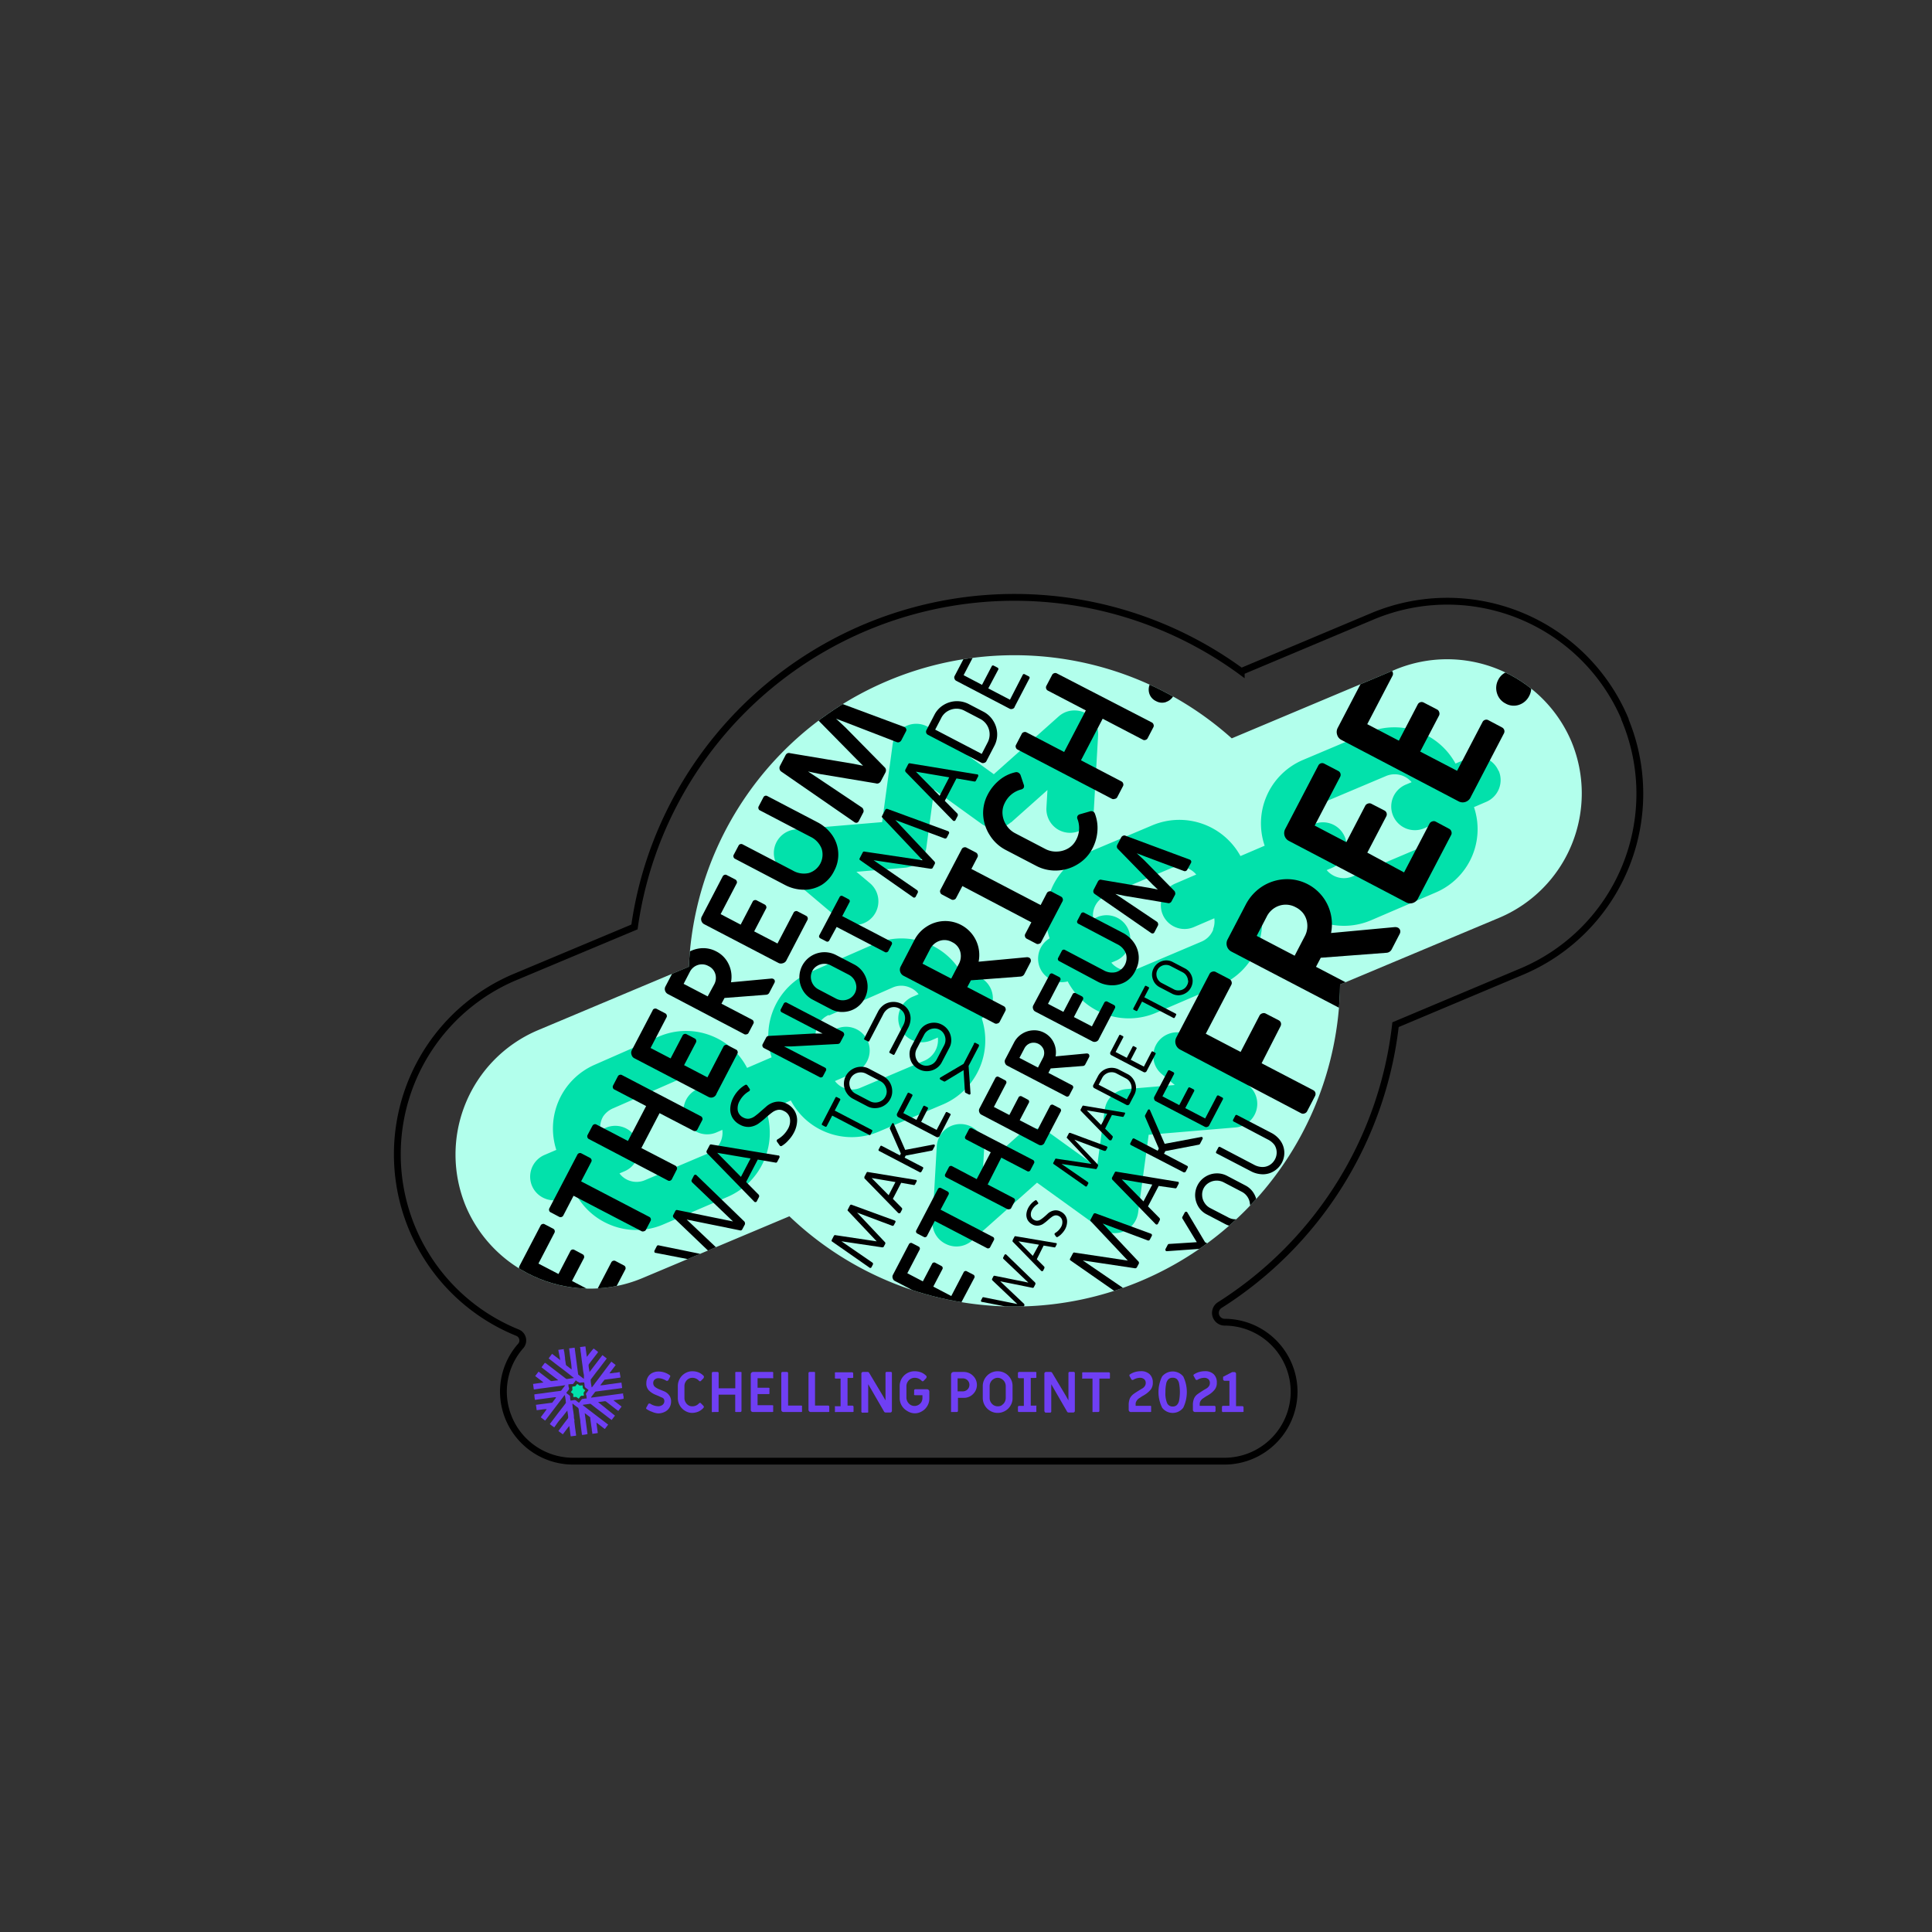 <svg xmlns="http://www.w3.org/2000/svg" xmlns:xlink="http://www.w3.org/1999/xlink" viewBox="0 0 283.46 283.46"><rect x="0" y="0" width="283.46" height="283.46" fill="#333333" stroke="none"/><defs><style>.cls-1,.cls-4{fill:none;}.cls-2{fill:#6f3ff4;}.cls-3{fill:#02e1ab;}.cls-4{stroke:#000;stroke-miterlimit:10;}.cls-5{fill:#b2ffec;}.cls-6{clip-path:url(#clip-path);}</style><clipPath id="clip-path"><path class="cls-1" d="M204.72,98.24l-24,10.09a47.8,47.8,0,0,0-79.65,33.51l-22.19,9.33A19.81,19.81,0,0,0,68.35,177h0a19.81,19.81,0,0,0,25.86,10.54l21.61-9.09a47.78,47.78,0,0,0,80.79-34L220,134.64a19.81,19.81,0,0,0,10.55-25.86h0A19.81,19.81,0,0,0,204.72,98.24Z"/></clipPath></defs><g id="profile"><path class="cls-2" d="M95.67,207.14a3.15,3.15,0,0,1-.8-.4.1.1,0,0,1-.06-.08.14.14,0,0,1,0-.11l.29-.52a.15.15,0,0,1,.16-.1.27.27,0,0,1,.12,0,2.19,2.19,0,0,0,1.15.39,1.05,1.05,0,0,0,.69-.21.68.68,0,0,0,.25-.55.57.57,0,0,0-.12-.37A.87.87,0,0,0,97,205a6.47,6.47,0,0,0-.6-.27l-.24-.1a3,3,0,0,1-.94-.61,1.44,1.44,0,0,1-.39-1.09,1.76,1.76,0,0,1,.23-.89,1.52,1.52,0,0,1,.63-.6,2,2,0,0,1,.93-.21,2.64,2.64,0,0,1,.87.14,2.87,2.87,0,0,1,.78.4.15.15,0,0,1,.06.09.14.14,0,0,1,0,.11l-.27.52a.19.19,0,0,1-.16.1.19.19,0,0,1-.12,0,2.85,2.85,0,0,0-.62-.29,1.78,1.78,0,0,0-.52-.09.81.81,0,0,0-.59.2.68.68,0,0,0-.21.51.73.73,0,0,0,.23.54,2.7,2.7,0,0,0,.76.42l.56.23a1.73,1.73,0,0,1,.78.59,1.44,1.44,0,0,1,.29.91,1.72,1.72,0,0,1-.24.91,1.57,1.57,0,0,1-.68.62,2.18,2.18,0,0,1-1,.23A2.71,2.71,0,0,1,95.67,207.14Z"/><path class="cls-2" d="M100.52,207a2.11,2.11,0,0,1-.78-.79,2.14,2.14,0,0,1-.29-1.09v-1.76a2.18,2.18,0,0,1,1.07-1.88,2,2,0,0,1,1.07-.29,2.46,2.46,0,0,1,.94.18,2.12,2.12,0,0,1,.74.54.24.24,0,0,1,0,.14.29.29,0,0,1-.06.17l-.37.38a.19.19,0,0,1-.13.06.21.21,0,0,1-.15-.07,1.3,1.3,0,0,0-1-.44,1.06,1.06,0,0,0-.57.17,1.16,1.16,0,0,0-.41.44,1.17,1.17,0,0,0-.16.6v1.76a1.15,1.15,0,0,0,.16.6,1.19,1.19,0,0,0,.41.45,1,1,0,0,0,.57.16,1.27,1.27,0,0,0,1-.44.23.23,0,0,1,.14-.07.17.17,0,0,1,.14.07l.37.38a.21.21,0,0,1,0,.29,2.15,2.15,0,0,1-.75.55,2.47,2.47,0,0,1-.94.19A2,2,0,0,1,100.52,207Z"/><path class="cls-2" d="M104.44,207.14a.15.15,0,0,1,0-.12v-5.55a.17.17,0,0,1,.17-.18h.66a.17.17,0,0,1,.17.18v2.22h2.44v-2.22a.21.21,0,0,1,0-.13.19.19,0,0,1,.13-.05h.66a.18.18,0,0,1,.12.05.21.21,0,0,1,0,.13V207a.17.17,0,0,1-.17.17H108a.19.19,0,0,1-.13-.05.18.18,0,0,1,0-.12v-2.38h-2.44V207a.15.15,0,0,1,0,.12.17.17,0,0,1-.12.05h-.66A.17.17,0,0,1,104.44,207.14Z"/><path class="cls-2" d="M110.25,207.09a.35.35,0,0,1-.1-.26v-5.18a.33.33,0,0,1,.1-.25.34.34,0,0,1,.25-.11h2.81a.19.19,0,0,1,.13.05.21.21,0,0,1,0,.13v.61a.17.17,0,0,1,0,.13.19.19,0,0,1-.13,0h-2.16v1.4h1.61a.21.21,0,0,1,.13.05.17.17,0,0,1,0,.12v.59a.17.17,0,0,1,0,.12.21.21,0,0,1-.13.05h-1.61v1.63h2.16a.19.19,0,0,1,.13.05.21.21,0,0,1,0,.13V207a.18.18,0,0,1,0,.12.19.19,0,0,1-.13.05H110.5A.37.37,0,0,1,110.25,207.09Z"/><path class="cls-2" d="M114.73,207.09a.35.35,0,0,1-.1-.26v-5.36a.17.17,0,0,1,.17-.18h.66a.17.17,0,0,1,.17.18v4.75h1.91a.19.19,0,0,1,.13.05.21.21,0,0,1,0,.13V207a.18.18,0,0,1,0,.12.19.19,0,0,1-.13.05H115A.37.37,0,0,1,114.73,207.09Z"/><path class="cls-2" d="M118.73,207.09a.36.36,0,0,1-.11-.26v-5.36a.17.17,0,0,1,.18-.18h.66a.17.17,0,0,1,.12.05.21.21,0,0,1,0,.13v4.75h1.91a.17.17,0,0,1,.18.18V207a.18.18,0,0,1,0,.12.21.21,0,0,1-.13.05H119A.37.37,0,0,1,118.73,207.09Z"/><path class="cls-2" d="M122.5,207.14a.18.18,0,0,1,0-.12v-.57a.21.21,0,0,1,0-.13.17.17,0,0,1,.12,0h.71v-4.06h-.71a.17.17,0,0,1-.12-.05.18.18,0,0,1,0-.12v-.57a.21.21,0,0,1,0-.13.17.17,0,0,1,.12-.05H125a.17.17,0,0,1,.18.18V202a.18.18,0,0,1,0,.12.21.21,0,0,1-.13.05h-.7v4.06h.7a.17.17,0,0,1,.18.18V207a.18.18,0,0,1,0,.12.21.21,0,0,1-.13.05h-2.41A.17.17,0,0,1,122.5,207.14Z"/><path class="cls-2" d="M126.38,207.14a.18.18,0,0,1,0-.12v-5.49a.24.24,0,0,1,.24-.24h.68a.24.24,0,0,1,.22.13l2,3.35.4.69v-4a.17.17,0,0,1,.17-.18h.59a.17.17,0,0,1,.18.18V207a.26.26,0,0,1-.07.17.23.23,0,0,1-.17.07h-.69a.25.25,0,0,1-.22-.13l-2-3.46-.33-.56v4a.16.16,0,0,1,0,.12.21.21,0,0,1-.13.05h-.59A.21.21,0,0,1,126.38,207.14Z"/><path class="cls-2" d="M133.08,207a2.16,2.16,0,0,1-1.08-1.88v-1.76a2.17,2.17,0,0,1,.29-1.09,2.22,2.22,0,0,1,.79-.79,2.11,2.11,0,0,1,1.1-.29,2.56,2.56,0,0,1,1,.18,2.19,2.19,0,0,1,.76.54.24.24,0,0,1,0,.14.25.25,0,0,1-.07.17l-.36.38a.19.19,0,0,1-.13.06.18.18,0,0,1-.15-.07,1.41,1.41,0,0,0-1.06-.44,1.12,1.12,0,0,0-.58.17,1.14,1.14,0,0,0-.43.44,1.19,1.19,0,0,0-.17.6v1.76a1.29,1.29,0,0,0,.6,1,1.15,1.15,0,0,0,1.17,0,1.15,1.15,0,0,0,.43-.42,1.24,1.24,0,0,0,.15-.6v-.4h-1.1a.17.17,0,0,1-.12-.05.14.14,0,0,1,0-.13V204a.17.17,0,0,1,.17-.17H136a.34.34,0,0,1,.35.35v1a2,2,0,0,1-.29,1.09,2.07,2.07,0,0,1-.79.79,2,2,0,0,1-1.08.3A2.12,2.12,0,0,1,133.08,207Z"/><path class="cls-2" d="M139.54,207.14a.18.18,0,0,1,0-.12v-5.37a.38.38,0,0,1,.36-.36h1.47a1.92,1.92,0,0,1,1,.26,2,2,0,0,1,.7.69,1.88,1.88,0,0,1,0,1.91,2,2,0,0,1-.7.69,1.91,1.91,0,0,1-1,.25h-.82V207a.18.18,0,0,1-.05.12.17.17,0,0,1-.12.05h-.66A.21.21,0,0,1,139.54,207.14Zm1.74-3a1,1,0,0,0,.67-.28.93.93,0,0,0,.28-.68.91.91,0,0,0-.28-.67,1,1,0,0,0-.67-.28h-.78v1.91Z"/><path class="cls-2" d="M145.28,207a2.2,2.2,0,0,1-1.09-1.88v-1.76a2.08,2.08,0,0,1,.3-1.09,2.14,2.14,0,0,1,.79-.79,2.11,2.11,0,0,1,1.1-.29,2.16,2.16,0,0,1,1.89,1.08,2.07,2.07,0,0,1,.29,1.09v1.76a2,2,0,0,1-.29,1.09,2.07,2.07,0,0,1-.79.79,2.14,2.14,0,0,1-1.1.3A2.12,2.12,0,0,1,145.28,207Zm1.68-.83a1.19,1.19,0,0,0,.44-.45,1.25,1.25,0,0,0,.16-.6v-1.76a1.28,1.28,0,0,0-.16-.6,1.16,1.16,0,0,0-.44-.44,1.09,1.09,0,0,0-.58-.17,1.15,1.15,0,0,0-.59.17,1.21,1.21,0,0,0-.43.44,1.17,1.17,0,0,0-.16.6v1.76a1.15,1.15,0,0,0,.16.6,1.24,1.24,0,0,0,.43.45,1.14,1.14,0,0,0,.59.16A1.08,1.08,0,0,0,147,206.17Z"/><path class="cls-2" d="M149.4,207.14a.15.15,0,0,1-.05-.12v-.57a.17.17,0,0,1,.17-.18h.7v-4.06h-.7a.17.17,0,0,1-.12-.05.15.15,0,0,1-.05-.12v-.57a.17.17,0,0,1,.17-.18h2.41a.17.17,0,0,1,.12.05.21.21,0,0,1,0,.13V202a.18.18,0,0,1,0,.12.17.17,0,0,1-.12.05h-.7v4.06h.7a.17.17,0,0,1,.12,0,.21.21,0,0,1,0,.13V207a.18.18,0,0,1,0,.12.17.17,0,0,1-.12.05h-2.41A.17.17,0,0,1,149.4,207.14Z"/><path class="cls-2" d="M153.28,207.14a.18.18,0,0,1-.05-.12v-5.49a.23.23,0,0,1,.07-.17.26.26,0,0,1,.17-.07h.68a.25.25,0,0,1,.22.13l2,3.35.39.69v-4a.17.17,0,0,1,.18-.18h.59a.17.17,0,0,1,.17.18V207a.22.22,0,0,1-.07.17.21.21,0,0,1-.17.07h-.68a.24.24,0,0,1-.22-.13l-2-3.46-.32-.56v4a.17.17,0,0,1-.17.17h-.6A.17.17,0,0,1,153.28,207.14Z"/><path class="cls-2" d="M160.29,207.14a.18.18,0,0,1,0-.12v-4.76h-1.39a.18.18,0,0,1-.12,0,.17.17,0,0,1,0-.13v-.61a.21.21,0,0,1,0-.13.18.18,0,0,1,.12-.05h3.78a.17.17,0,0,1,.17.18v.61a.14.14,0,0,1-.05.13.17.17,0,0,1-.12,0h-1.38V207a.18.18,0,0,1-.05.12.21.21,0,0,1-.13.05h-.66A.17.17,0,0,1,160.29,207.14Z"/><path class="cls-2" d="M165.7,207.09a.33.33,0,0,1-.1-.25v-.66a2.57,2.57,0,0,1,.17-1,1.76,1.76,0,0,1,.54-.65c.24-.18.65-.44,1.22-.78a1.16,1.16,0,0,0,.43-.38.83.83,0,0,0,.14-.46.72.72,0,0,0-.23-.56.93.93,0,0,0-.63-.2,2,2,0,0,0-1,.31.2.2,0,0,1-.11,0,.19.19,0,0,1-.15-.1l-.27-.49a.31.31,0,0,1,0-.08.15.15,0,0,1,.07-.14,2.59,2.59,0,0,1,.75-.35,3,3,0,0,1,.85-.12,1.77,1.77,0,0,1,1.29.44,1.63,1.63,0,0,1,.47,1.22,1.65,1.65,0,0,1-.28,1,3.53,3.53,0,0,1-.93.81,3.25,3.25,0,0,1-.33.19l-.54.36a1.28,1.28,0,0,0-.31.35.81.81,0,0,0-.13.47v.24h2.15a.17.17,0,0,1,.12.05.19.19,0,0,1,0,.13V207a.18.18,0,0,1,0,.12.17.17,0,0,1-.12.05H166A.37.37,0,0,1,165.7,207.09Z"/><path class="cls-2" d="M170.5,206.52a5.17,5.17,0,0,1,0-4.56,2,2,0,0,1,3.11,0,5.28,5.28,0,0,1,0,4.57,1.95,1.95,0,0,1-3.11,0Zm2.17-.38a1.32,1.32,0,0,0,.33-.67,6.93,6.93,0,0,0,0-2.46,1.32,1.32,0,0,0-.33-.67.94.94,0,0,0-.62-.2.85.85,0,0,0-.61.21,1.25,1.25,0,0,0-.34.68,5.78,5.78,0,0,0-.11,1.24,3.68,3.68,0,0,0,.25,1.6.86.86,0,0,0,.82.49A.85.85,0,0,0,172.67,206.14Z"/><path class="cls-2" d="M175.12,207.09a.33.33,0,0,1-.1-.25v-.66a2.41,2.41,0,0,1,.17-1,1.59,1.59,0,0,1,.54-.65,13.93,13.93,0,0,1,1.22-.78,1.25,1.25,0,0,0,.43-.38.82.82,0,0,0,.13-.46.72.72,0,0,0-.22-.56.93.93,0,0,0-.63-.2,2,2,0,0,0-1,.31.23.23,0,0,1-.11,0,.16.16,0,0,1-.15-.1l-.27-.49a.15.15,0,0,1,.05-.22,2.65,2.65,0,0,1,.74-.35,3.13,3.13,0,0,1,.86-.12,1.77,1.77,0,0,1,1.29.44,1.62,1.62,0,0,1,.46,1.22,1.58,1.58,0,0,1-.28,1,3.31,3.31,0,0,1-.92.81,3.25,3.25,0,0,1-.33.19l-.54.36a1.32,1.32,0,0,0-.32.35.89.89,0,0,0-.12.47v.24h2.14a.21.21,0,0,1,.13.05.19.19,0,0,1,.05.13V207a.18.18,0,0,1-.05.12.21.21,0,0,1-.13.05h-2.76A.37.37,0,0,1,175.12,207.09Z"/><path class="cls-2" d="M179.33,207.14a.18.18,0,0,1-.05-.12v-.59a.17.17,0,0,1,.05-.12.13.13,0,0,1,.12-.05h.93v-3.67h-.69a.26.26,0,0,1-.17-.07.28.28,0,0,1-.07-.17V202l1.34-.69h.32a.24.24,0,0,1,.24.24v4.76h.93a.17.17,0,0,1,.17.17V207a.15.15,0,0,1,0,.12.17.17,0,0,1-.12.05h-2.83A.17.17,0,0,1,179.33,207.14Z"/><path class="cls-2" d="M81.91,198.05l.81-.11c0,.13,0,.24.06.35l.12.92c0,.3.08.61.11.91a.37.37,0,0,0,.17.28c.2.13.37.29.56.43l.13.09a11,11,0,0,0-.17-1.54c-.08-.51-.13-1-.2-1.55l.81-.1.52,3.94.84.64,0,0,0-.27a1.69,1.69,0,0,0,0-.23s0-.06,0-.08a8.22,8.22,0,0,1-.17-1.09l-.15-1.1-.09-.72c0-.2-.06-.39-.08-.58s0-.34-.07-.51a.34.34,0,0,1,0-.09l.78-.1.21,1.54c.33-.41.62-.82,1-1.23l.62.47s0,.07,0,.11l-1.07,1.39-.23.31a.29.29,0,0,0-.06.22c0,.27.08.55.12.83a.58.58,0,0,0,0,.14l1.91-2.5.63.49-.16.23c-.25.33-.51.66-.76,1s-.49.62-.73.94l-.7.93a.22.22,0,0,0,0,.13c0,.33.09.65.13,1,.13-.05.17-.16.24-.24s.23-.31.34-.46l.46-.6.75-1,.75-1c.11-.13.21-.27.31-.4s0,0,.06-.05l.62.48c-.29.41-.61.79-.91,1.22a4.42,4.42,0,0,0,.75-.08c.25,0,.5-.07.76-.1,0,.26.09.52.11.8l-.4.06-.9.12-.92.12a.19.19,0,0,0-.17.08c-.19.25-.39.5-.58.76,0,0,0,0,0,0,.53,0,1-.13,1.56-.19l1.55-.21.1.8-.61.09-.71.09-.75.1-.85.11-.9.12a.25.25,0,0,0-.18.1l-.54.71,0,.09,4.68-.62c0,.16,0,.3.07.44l0,.35c-.5.1-1,.13-1.49.22v0l1.2.92-.48.64-.22-.15-.75-.58-.77-.6a.37.37,0,0,0-.31-.09c-.28.05-.57.08-.86.11l-.07,0c.41.35.83.65,1.24,1l1.25,1-.49.64-.38-.28-.84-.65-1.13-.86-.73-.57a.31.31,0,0,0-.19,0l-.52.07-.43.06,0,.07,1.11.85.9.69,1,.76.7.54-.49.64c-.42-.3-.8-.63-1.24-.94l.21,1.53c-.27.06-.53.08-.81.12,0-.15,0-.28-.06-.41,0-.3-.07-.61-.11-.91s-.09-.64-.13-1c0,0,0-.08,0-.1-.26-.21-.54-.42-.81-.62h0l.41,3.07a3.7,3.7,0,0,1-.81.13l-.06-.42-.09-.7-.09-.74c0-.35-.1-.71-.14-1.06s-.08-.52-.1-.79a.43.43,0,0,0-.2-.35c-.21-.14-.41-.31-.61-.46l-.09-.1a.88.88,0,0,0,0,.4c0,.25.06.5.1.74l.09.68c0,.18,0,.36.06.53s0,.16,0,.24l.12,1c.05.34.09.68.14,1,0,0,0,.08,0,.14l-.78.1c-.1-.49-.12-1-.22-1.52-.18.21-.33.41-.48.61l-.46.61-.65-.48.15-.21.74-1,.47-.61a.3.3,0,0,0,.07-.24c0-.27-.07-.54-.11-.82l0-.13c-.35.41-.64.83-1,1.23s-.62.82-.93,1.24a6.42,6.42,0,0,1-.65-.48c.06-.08.1-.15.16-.22l1.08-1.43.93-1.2c.06-.08.11-.16.17-.23a.21.21,0,0,0,0-.18c0-.32-.09-.64-.13-1a.83.83,0,0,0-.25.28c-.26.33-.5.66-.76,1l-.93,1.22-.71.93c-.07.11-.16.2-.25.32l-.64-.49c.29-.41.6-.78.88-1.2-.5,0-1,.12-1.48.16l-.11-.8.09,0,.84-.11.77-.1.61-.08a.13.13,0,0,0,.07,0l.55-.72,0-.09h-.2l-1.18.16-1.06.14-.57.08s0,0-.06,0a4.17,4.17,0,0,1-.09-.8l.34-.05.87-.11.71-.1,1.34-.18.49-.06a.31.31,0,0,0,.24-.12c.17-.24.36-.47.54-.71v0a.21.21,0,0,0-.11,0l-.71.1-1,.13-1.08.15-.72.09-.89.13h-.1l-.11-.8,1.52-.21a6,6,0,0,0-.6-.48l-.61-.47.5-.65.53.41,1.18.9a.1.1,0,0,1,0,0,.3.3,0,0,0,.27.08c.28-.05.56-.08.84-.11l.06,0a.27.27,0,0,0-.07-.08l-.82-.63-.69-.53-.69-.53-.18-.15.47-.63.11,0,1.2.92.87.67.9.69a.27.27,0,0,0,.21.07l1-.14-.32-.26-1-.78-1.32-1-1-.78c-.07-.06-.08-.08,0-.16l.43-.57,1.2.92,0,0Zm1.49,5.06c0,.19,0,.36.08.53a.38.38,0,0,1-.08.31,1.58,1.58,0,0,0-.12.15c-.06.1-.17.16-.18.29l.46.35a.2.2,0,0,1,.09.16l0,.27.06.32a3.46,3.46,0,0,0,.48-.07.41.41,0,0,1,.38.11c.12.1.24.18.38.28l.37-.47a.21.21,0,0,1,.15-.09l.42-.06a.65.65,0,0,0,.18,0c0-.19,0-.37-.08-.55a.23.23,0,0,1,0-.2c.11-.13.2-.27.3-.4l.06-.1c-.13-.1-.24-.2-.36-.28a.41.41,0,0,1-.22-.36s0-.07,0-.1l-.06-.37-.35,0c-.33.06-.33.06-.55-.1l-.06,0-.3-.23,0,.07c-.1.13-.19.26-.29.38a.25.25,0,0,1-.2.13l-.18,0Z"/><path class="cls-3" d="M84.9,205.21a1.25,1.25,0,0,1-.22-.16.36.36,0,0,0-.34-.08l-.23,0c0-.05,0-.1,0-.14a1.49,1.49,0,0,1,0-.21c0-.07,0-.11-.1-.16a2.39,2.39,0,0,1-.26-.21l.22-.29a.23.23,0,0,0,0-.18,2.88,2.88,0,0,1,0-.33l.45-.07.26-.34a1.13,1.13,0,0,1,.21.15.34.34,0,0,0,.35.08l.25,0c0,.07,0,.12,0,.17a.47.47,0,0,0,.25.44.58.58,0,0,1,.13.11l-.15.21a.31.31,0,0,0-.07.35,1.52,1.52,0,0,1,0,.23,1.18,1.18,0,0,1-.25,0,.34.34,0,0,0-.28.14A1.8,1.8,0,0,1,84.9,205.21Z"/><path class="cls-4" d="M238.42,105.49a28.32,28.32,0,0,0-37-15.09l-19.31,8.12a56.33,56.33,0,0,0-83.2,19.37A55.67,55.67,0,0,0,93.09,136L75.6,143.33a28.23,28.23,0,0,0,.29,52.18h0a1.23,1.23,0,0,1,.48,2,10.12,10.12,0,0,0-2.51,6.67h0a10.23,10.23,0,0,0,10.2,10.2h95.61a10.23,10.23,0,0,0,10.2-10.2h0a10.23,10.23,0,0,0-10.2-10.19h0a1.36,1.36,0,0,1-.71-2.51,56.22,56.22,0,0,0,25.79-41.14l18.56-7.81a28.31,28.31,0,0,0,15.09-37Z"/></g><g id="background"><path class="cls-5" d="M204.72,98.24l-24,10.09a47.8,47.8,0,0,0-79.65,33.51l-22.19,9.33A19.81,19.81,0,0,0,68.35,177h0a19.81,19.81,0,0,0,25.86,10.54l21.61-9.09a47.78,47.78,0,0,0,80.79-34L220,134.64a19.81,19.81,0,0,0,10.55-25.86h0A19.81,19.81,0,0,0,204.72,98.24Z"/><path class="cls-3" d="M78.06,174a3.45,3.45,0,0,0,1.9,1.85,3.5,3.5,0,0,0,2.66,0l1.8-.78a10.08,10.08,0,0,0,5.18,4.66h0a10,10,0,0,0,7.76-.1l9.44-4.05A10.23,10.23,0,0,0,112.43,163l3.6-1.54a10,10,0,0,0,5.17,4.65h0A10.09,10.09,0,0,0,129,166l9.44-4a10.22,10.22,0,0,0,5.6-12.58,3.46,3.46,0,0,0-2.76-6.27A10,10,0,0,0,136,138.4h0a10.12,10.12,0,0,0-7.81.14l-9.4,4.12a10.22,10.22,0,0,0-5.58,12.47l-3.6,1.55a10,10,0,0,0-5.2-4.7h0a10.08,10.08,0,0,0-7.81.13l-9.4,4.13a10.21,10.21,0,0,0-5.58,12.47l-1.75.75h0A3.47,3.47,0,0,0,78.06,174Zm43.55-25,9.4-4.13h0a3.13,3.13,0,0,1,2.44,0,3,3,0,0,1,1.32,1l-.72.31a3.48,3.48,0,1,0,2.74,6.39l.81-.35h0a3.29,3.29,0,0,1-1.94,3.39l-9.44,4a3.15,3.15,0,0,1-2.43,0,3.05,3.05,0,0,1-1.29-1l3-1.3a3.47,3.47,0,0,0-2.75-6.38l-3.08,1.33a3.29,3.29,0,0,1,.42-2,3.25,3.25,0,0,1,1.51-1.35ZM90,162.59l9.4-4.12h0a3.13,3.13,0,0,1,2.44-.05,3.17,3.17,0,0,1,1.32,1l-.73.32a3.48,3.48,0,0,0-1.87,4.58,3.47,3.47,0,0,0,4.62,1.8l.8-.35h0a3.24,3.24,0,0,1-1.93,3.39l-9.44,4a3.15,3.15,0,0,1-2.43,0,3.07,3.07,0,0,1-1.29-1l.75-.32a3.47,3.47,0,0,0-2.74-6.38l-.83.35a3.26,3.26,0,0,1,.42-2A3.32,3.32,0,0,1,90,162.59Z"/><path class="cls-3" d="M219.86,113.1a3.46,3.46,0,0,0-4.56-1.82l-1.75.75h0a10.23,10.23,0,0,0-12.89-4.54l-9.47,4a10.11,10.11,0,0,0-5.64,12.59L182,125.6a10.23,10.23,0,0,0-12.89-4.53l-9.47,4h0A10.11,10.11,0,0,0,154,137.67a3.47,3.47,0,0,0-1.68,2.7,3.4,3.4,0,0,0,1.23,2.93,3.45,3.45,0,0,0,3.1.69,10.14,10.14,0,0,0,13,4.59l9.43-4.05h0A10.1,10.1,0,0,0,184.64,132l3.59-1.55h0a10.13,10.13,0,0,0,13,4.54l9.43-4.05a10.1,10.1,0,0,0,5.6-12.52l1.81-.78a3.47,3.47,0,0,0,1.82-4.55ZM178,136.4a3.16,3.16,0,0,1-1.71,1.75l-9.43,4a3.21,3.21,0,0,1-2.05.17,3.28,3.28,0,0,1-1.76-1.08l.82-.35a3.48,3.48,0,0,0-2.74-6.39l-.73.32h0a3.13,3.13,0,0,1,1.88-3.41l9.47-4h0a3.25,3.25,0,0,1,3.76.9l-3.09,1.33h0a3.47,3.47,0,1,0,2.74,6.38l3-1.29h0a3.12,3.12,0,0,1-.18,1.6Zm31.6-13.57a3.16,3.16,0,0,1-1.71,1.75l-9.43,4a3.29,3.29,0,0,1-3.81-.92l.82-.35a3.47,3.47,0,1,0-2.74-6.38l-.73.31h0a3.06,3.06,0,0,1,.35-2,3.16,3.16,0,0,1,1.53-1.38l9.47-4h0a3.25,3.25,0,0,1,3.76.9l-.83.35h0a3.48,3.48,0,0,0,.05,6.46,3.53,3.53,0,0,0,2.69-.07l.76-.33h0a3.16,3.16,0,0,1-.18,1.61Z"/><path class="cls-3" d="M148.34,120.67l5.34-4.76-.15,2.6h0a3.51,3.51,0,0,0,1.56,3.11,3.48,3.48,0,0,0,3.47.2,3.51,3.51,0,0,0,1.92-2.91l.63-11a3.45,3.45,0,0,0-3.27-3.67,3.45,3.45,0,0,0-2.51.87l-9.52,8.48-9.36-6.75h0a3.49,3.49,0,0,0-5.48,2.35l-1.55,11.43-12.7,1.07a3.48,3.48,0,0,0-3.17,3.76,3.52,3.52,0,0,0,1.22,2.36l8.39,7.09a3.48,3.48,0,0,0,3.42.61,3.45,3.45,0,0,0,2.24-2.65,3.48,3.48,0,0,0-1.17-3.27l-2-1.68,7.12-.6h0a3.47,3.47,0,0,0,3.15-3l1.14-8.45,6.93,5a3.46,3.46,0,0,0,2.2.65,3.54,3.54,0,0,0,2.14-.87Z"/><path class="cls-3" d="M149.58,166.44l-5.34,4.76.15-2.6h0a3.48,3.48,0,1,0-6.95-.4l-.63,11a3.46,3.46,0,0,0,2,3.33l.22.1a3.49,3.49,0,0,0,1.89.2,3.43,3.43,0,0,0,1.71-.83l9.52-8.48,9.36,6.75h0a3.47,3.47,0,0,0,5.47-2.35l1.55-11.43,12.71-1.07a3.48,3.48,0,0,0,2-6.12l-8.4-7.09a3.43,3.43,0,0,0-3.36-.53,3.46,3.46,0,0,0-1.12,5.83l2,1.68-7.12.6h0a3.49,3.49,0,0,0-3.15,3l-1.14,8.45-6.93-5a3.47,3.47,0,0,0-4.33.22Z"/></g><g id="words"><g class="cls-6"><path d="M88.11,192.56a.8.8,0,0,1-.64-.06L76.6,186.83a.81.81,0,0,1-.42-.49.84.84,0,0,1,.06-.64l3.08-5.9a.37.37,0,0,1,.24-.2.34.34,0,0,1,.31,0l1.3.68a.38.38,0,0,1,.2.23.45.45,0,0,1,0,.32L79,185.39l2.94,1.53,1.75-3.37a.41.41,0,0,1,.56-.18l1.22.65a.39.39,0,0,1,.21.23.45.45,0,0,1,0,.32l-1.76,3.37,3.42,1.78,2.36-4.53a.42.42,0,0,1,.24-.2.45.45,0,0,1,.32,0l1.29.68a.39.39,0,0,1,.21.24.43.43,0,0,1,0,.31l-3.08,5.89A.81.81,0,0,1,88.11,192.56Z"/><path d="M94.47,180.65a.45.45,0,0,1-.32,0l-10-5.21-1.51,2.91a.42.42,0,0,1-.24.2.4.4,0,0,1-.32,0l-1.29-.68a.36.36,0,0,1-.21-.24.43.43,0,0,1,0-.31l4.13-7.91a.41.41,0,0,1,.24-.21.42.42,0,0,1,.31,0l1.3.68a.42.42,0,0,1,.21.24.38.38,0,0,1,0,.31l-1.51,2.9,10,5.21a.39.39,0,0,1,.21.24.42.42,0,0,1,0,.31l-.72,1.38A.44.44,0,0,1,94.47,180.65Z"/><path d="M98.34,173.22a.38.38,0,0,1-.31,0L86.4,167.12a.41.41,0,0,1-.21-.24.45.45,0,0,1,0-.32l.73-1.38a.43.43,0,0,1,.23-.21.4.4,0,0,1,.32,0l4.66,2.43,2.67-5.12-4.66-2.43a.36.36,0,0,1-.21-.24.42.42,0,0,1,0-.31l.72-1.38a.41.41,0,0,1,.24-.21.45.45,0,0,1,.32,0l11.63,6.07a.37.37,0,0,1,.2.24.34.34,0,0,1,0,.31l-.72,1.39a.37.37,0,0,1-.24.2.42.42,0,0,1-.31,0l-5-2.6-2.67,5.12,5,2.59a.42.42,0,0,1,.2.24.36.36,0,0,1,0,.32L98.58,173A.42.42,0,0,1,98.34,173.22Z"/><path d="M104.59,161a.8.8,0,0,1-.64-.06l-10.87-5.67a.77.77,0,0,1-.41-.49.84.84,0,0,1,0-.64l3.08-5.89A.36.36,0,0,1,96,148a.42.42,0,0,1,.31,0l1.3.68a.37.37,0,0,1,.2.24.38.38,0,0,1,0,.31l-2.36,4.53,2.94,1.53,1.76-3.37a.38.38,0,0,1,.23-.2.4.4,0,0,1,.32,0l1.22.64a.36.36,0,0,1,.21.24.42.42,0,0,1,0,.31l-1.76,3.37,3.42,1.79,2.36-4.53a.44.44,0,0,1,.24-.21.4.4,0,0,1,.32,0l1.29.67a.36.36,0,0,1,.21.24.42.42,0,0,1,0,.31l-3.08,5.9A.83.83,0,0,1,104.59,161Z"/><path d="M109.54,151.75a.42.42,0,0,1-.31,0L98,145.85a.84.84,0,0,1-.42-.49.79.79,0,0,1,.06-.64l1.69-3.24a4.28,4.28,0,0,1,1.51-1.67,4.36,4.36,0,0,1,2.09-.69,4.07,4.07,0,0,1,2.16.47,4,4,0,0,1,1.83,1.9,4.24,4.24,0,0,1,.33,2.63l5.94-.55a.5.5,0,0,1,.28.06.37.37,0,0,1,.2.24.45.45,0,0,1-.05.34l-.74,1.42a.55.55,0,0,1-.47.32l-6.11.47-.45.84,4.5,2.35a.37.37,0,0,1,.2.24.34.34,0,0,1,0,.31l-.72,1.38A.36.36,0,0,1,109.54,151.75Zm-4.77-7.29a2,2,0,0,0,.18-1.56,1.87,1.87,0,0,0-1-1.16,1.93,1.93,0,0,0-1.55-.16,2,2,0,0,0-1.18,1l-.92,1.77,3.53,1.84Z"/><path d="M114.83,141.33a.8.8,0,0,1-.64-.06l-10.87-5.67a.83.83,0,0,1-.41-.49.79.79,0,0,1,.06-.64l3.07-5.9a.42.42,0,0,1,.24-.2.34.34,0,0,1,.31,0l1.3.67a.42.42,0,0,1,.2.24.36.36,0,0,1,0,.32l-2.36,4.52,2.94,1.54,1.76-3.37a.36.36,0,0,1,.24-.21.42.42,0,0,1,.31,0l1.23.64a.42.42,0,0,1,.2.24.36.36,0,0,1,0,.32l-1.76,3.37,3.42,1.78,2.37-4.53a.37.37,0,0,1,.24-.2.38.38,0,0,1,.31,0l1.3.68a.37.37,0,0,1,.2.24.43.43,0,0,1,0,.31l-3.07,5.89A.83.83,0,0,1,114.83,141.33Z"/><path d="M120.59,129.81a5,5,0,0,1-2.61.73,6,6,0,0,1-2.83-.71L107.84,126a.39.39,0,0,1-.21-.24.42.42,0,0,1,0-.31l.73-1.38a.39.39,0,0,1,.23-.21.45.45,0,0,1,.32,0l7.4,3.86a3.22,3.22,0,0,0,2.36.37,2.83,2.83,0,0,0,1.87-3.6,3.25,3.25,0,0,0-1.65-1.73l-7.39-3.86a.36.36,0,0,1-.21-.24.42.42,0,0,1,0-.31l.72-1.38a.41.41,0,0,1,.56-.18l7.31,3.82a6,6,0,0,1,2.21,1.91,5,5,0,0,1,.31,5.23A5,5,0,0,1,120.59,129.81Z"/><path d="M128.88,114.93a.56.56,0,0,1-.38,0l-8.17-1.36-1.78-.38,1.51,1,6.39,4.28a.56.56,0,0,1,.22.33.5.5,0,0,1,0,.38l-.67,1.29a.44.44,0,0,1-.28.24.46.46,0,0,1-.35-.08l-10.72-7.41a.62.62,0,0,1-.27-.38.68.68,0,0,1,.06-.48l.82-1.57a.61.61,0,0,1,.29-.28.59.59,0,0,1,.39,0l9.32,1.56,1.37.28-1-1L119,104.61a.57.57,0,0,1-.18-.34.69.69,0,0,1,.08-.39l.74-1.43a.64.64,0,0,1,.36-.33.59.59,0,0,1,.47,0l12.21,4.54a.46.46,0,0,1,.26.25.39.39,0,0,1,0,.36l-.7,1.35a.61.61,0,0,1-.29.26.5.5,0,0,1-.38,0l-7.32-2.83-1.58-.6,1.39,1.3,5.74,5.83a.57.57,0,0,1,.18.34.69.69,0,0,1-.06.4l-.69,1.31A.71.71,0,0,1,128.88,114.93Z"/><path d="M106,185.68a.27.27,0,0,1-.23,0l-9.57-1.86-.07,0a.19.19,0,0,1-.11-.14.23.23,0,0,1,0-.18l.34-.66a.25.25,0,0,1,.13-.12.27.27,0,0,1,.17,0l8.17,1.67-6-5.74a.22.22,0,0,1-.08-.15.23.23,0,0,1,0-.18l.34-.66a.3.3,0,0,1,.13-.12.32.32,0,0,1,.17,0l8.16,1.67-6-5.74a.48.48,0,0,1-.08-.16.25.25,0,0,1,0-.17l.34-.66a.23.23,0,0,1,.17-.12.21.21,0,0,1,.21.06l7,6.78a.3.3,0,0,1,.1.21.37.37,0,0,1,0,.23l-.37.7a.37.37,0,0,1-.16.17.31.31,0,0,1-.23,0l-7.78-1.58,5.76,5.45a.31.31,0,0,1,.11.21.51.51,0,0,1,0,.22l-.37.71A.38.38,0,0,1,106,185.68Z"/><path d="M110.85,176.37a.21.21,0,0,1-.2-.08l-6.91-7.09a.26.26,0,0,1-.07-.16.25.25,0,0,1,0-.17l.44-.83a.25.25,0,0,1,.11-.12.27.27,0,0,1,.17,0l9.78,1.61a.16.16,0,0,1,.09,0,.15.15,0,0,1,.1.12.19.19,0,0,1,0,.18l-.32.62a.28.28,0,0,1-.12.12.25.25,0,0,1-.17,0l-2.57-.44-1.71,3.29,1.83,1.85a.18.18,0,0,1,.07.15.27.27,0,0,1,0,.18l-.32.62A.21.21,0,0,1,110.85,176.37Zm-.73-6.4-4.89-.83,3.48,3.53Z"/><path d="M115.66,167.32a4,4,0,0,1-1,.83.19.19,0,0,1-.13,0,.19.19,0,0,1-.12-.07l-.42-.59a.22.22,0,0,1,0-.23.15.15,0,0,1,.08-.09,4,4,0,0,0,1.54-1.55,2.29,2.29,0,0,0,.28-1.54A1.5,1.5,0,0,0,115,163a1.32,1.32,0,0,0-.87-.16,2,2,0,0,0-.76.32c-.24.17-.54.41-.91.73a12.08,12.08,0,0,1-1.23,1,2.88,2.88,0,0,1-1.19.44,2.47,2.47,0,0,1-1.46-.31,2.7,2.7,0,0,1-1.14-1.07,2.57,2.57,0,0,1-.29-1.42,3.85,3.85,0,0,1,.44-1.5,4.8,4.8,0,0,1,.79-1.1,4.14,4.14,0,0,1,1-.77.15.15,0,0,1,.13,0,.18.18,0,0,1,.13.09l.37.54a.22.22,0,0,1,0,.17.18.18,0,0,1-.1.14,3.59,3.59,0,0,0-1.39,1.43,2.13,2.13,0,0,0-.27,1.43,1.45,1.45,0,0,0,.8,1,1.39,1.39,0,0,0,.87.17,2,2,0,0,0,.77-.32,10.33,10.33,0,0,0,.91-.74l.78-.68a2.89,2.89,0,0,1,1.46-.73,2.51,2.51,0,0,1,1.59.27,2.88,2.88,0,0,1,1.17,1.09,2.72,2.72,0,0,1,.35,1.49,4,4,0,0,1-.47,1.67A5,5,0,0,1,115.66,167.32Z"/><path d="M120.53,158.06a.25.25,0,0,1-.22,0l-8.23-4.29a.4.4,0,0,1-.2-.24.39.39,0,0,1,0-.3l.53-1a.43.43,0,0,1,.36-.24l6.57-.35,1.35,0-6-3.12a.35.35,0,0,1-.15-.17.31.31,0,0,1,0-.23l.46-.89a.29.29,0,0,1,.17-.14.27.27,0,0,1,.23,0l8.22,4.29a.37.37,0,0,1,.2.24.34.34,0,0,1,0,.31l-.53,1a.43.43,0,0,1-.36.24l-6.8.36-1.09,0,6,3.11a.26.26,0,0,1,.16.18.29.29,0,0,1,0,.22l-.47.89A.26.26,0,0,1,120.53,158.06Z"/><path d="M125.58,147.9a3.68,3.68,0,0,1-1.82.57,3.48,3.48,0,0,1-1.86-.41l-2.64-1.38a3.58,3.58,0,0,1-1.41-1.29,3.73,3.73,0,0,1-.56-1.81,3.68,3.68,0,0,1,5.39-3.45l2.64,1.37a3.6,3.6,0,0,1,1.41,1.3,3.7,3.7,0,0,1,.56,1.81,3.75,3.75,0,0,1-1.71,3.29Zm.06-3.18a2.24,2.24,0,0,0-.33-1,2.13,2.13,0,0,0-.78-.71l-2.64-1.37a1.93,1.93,0,0,0-1-.23,2,2,0,0,0-1,.3,1.83,1.83,0,0,0-.71.75,1.94,1.94,0,0,0-.21,1,2.08,2.08,0,0,0,1.11,1.7l2.63,1.38a2.1,2.1,0,0,0,2-.07,2,2,0,0,0,.71-.75A1.94,1.94,0,0,0,125.64,144.72Z"/><path d="M130.11,139.71a.31.31,0,0,1-.23,0L122.75,136,121.66,138a.26.26,0,0,1-.17.14.25.25,0,0,1-.22,0l-.93-.48a.31.31,0,0,1-.15-.17.31.31,0,0,1,0-.23l3-5.66a.28.28,0,0,1,.17-.15.31.31,0,0,1,.23,0l.92.49a.25.25,0,0,1,.15.17.28.28,0,0,1,0,.22l-1.09,2.08,7.14,3.72a.27.27,0,0,1,.15.18.34.34,0,0,1,0,.22l-.52,1A.35.35,0,0,1,130.11,139.71Z"/><path d="M136.63,127.45a.25.25,0,0,1-.17,0l-8.29-1.24,6.38,4.39a.25.25,0,0,1,.11.16.24.24,0,0,1,0,.2l-.31.6a.23.23,0,0,1-.15.12.22.22,0,0,1-.18,0l-7.84-5.49a.15.15,0,0,1-.07-.11.11.11,0,0,1,0-.11l.46-.89a.37.37,0,0,1,.12-.13.21.21,0,0,1,.17,0l8.51,1.27-5.95-6.3a.16.16,0,0,1,0-.21l.46-.88a.32.32,0,0,1,.14-.14.34.34,0,0,1,.2,0l8.91,3.27h0a.28.28,0,0,1,.11.13.23.23,0,0,1,0,.18l-.31.6a.29.29,0,0,1-.15.14.23.23,0,0,1-.2,0l-7.22-2.7,5.73,6.08a.23.23,0,0,1,.08.16.29.29,0,0,1,0,.16l-.33.63A.22.22,0,0,1,136.63,127.45Z"/><path d="M140,120.45a.21.21,0,0,1-.2-.08l-6.91-7.09a.26.26,0,0,1-.07-.16.25.25,0,0,1,0-.17l.43-.83a.34.34,0,0,1,.12-.12.27.27,0,0,1,.17,0l9.78,1.61a.16.16,0,0,1,.09,0,.15.15,0,0,1,.1.12.19.19,0,0,1,0,.18l-.32.62a.23.23,0,0,1-.12.12.25.25,0,0,1-.17,0l-2.57-.44-1.71,3.29,1.83,1.85a.18.18,0,0,1,.07.15.34.34,0,0,1,0,.18l-.32.62A.21.21,0,0,1,140,120.45Zm-.73-6.4-4.89-.83,3.48,3.54Z"/><path d="M144.41,111.92a.49.49,0,0,1-.39,0l-7.87-4.11a.5.5,0,0,1-.22-.69l1.17-2.25a3.59,3.59,0,0,1,1.31-1.42,3.76,3.76,0,0,1,3.75-.14l2.11,1.1a3.67,3.67,0,0,1,1.44,1.32,3.74,3.74,0,0,1,.59,1.83,3.59,3.59,0,0,1-.42,1.89l-1.17,2.25A.47.47,0,0,1,144.41,111.92Zm.5-3a2.55,2.55,0,0,0-1.09-3.44l-2.3-1.2a2.51,2.51,0,0,0-1.3-.3,2.64,2.64,0,0,0-1.25.4,2.41,2.41,0,0,0-.89,1l-.87,1.67,6.83,3.56Z"/><path d="M148.56,104a.53.53,0,0,1-.39,0l-7.87-4.11a.49.49,0,0,1-.25-.3.44.44,0,0,1,0-.39L142.25,95a.23.23,0,0,1,.12-.1.16.16,0,0,1,.15,0l.62.32a.18.18,0,0,1,.1.11.22.22,0,0,1,0,.16l-1.86,3.57,2.7,1.42,1.43-2.74a.14.14,0,0,1,.11-.09.16.16,0,0,1,.15,0l.6.31a.23.23,0,0,1,.1.12.16.16,0,0,1,0,.15L145,101l3.18,1.66L150.06,99a.19.19,0,0,1,.27-.08l.62.32a.23.23,0,0,1,.1.12.2.2,0,0,1,0,.15l-2.17,4.16A.44.44,0,0,1,148.56,104Z"/><path d="M127.66,166.52a.11.11,0,0,1-.11,0l-5.45-2.84-.81,1.56a.13.13,0,0,1-.09.07.14.14,0,0,1-.11,0l-.44-.23a.18.18,0,0,1-.07-.08.14.14,0,0,1,0-.11l2-3.86a.1.1,0,0,1,.08-.07.14.14,0,0,1,.11,0l.44.23a.11.11,0,0,1,.07.08.14.14,0,0,1,0,.11l-.81,1.56,5.44,2.84a.13.13,0,0,1,.07.09.14.14,0,0,1,0,.11l-.26.48A.13.13,0,0,1,127.66,166.52Z"/><path d="M129.73,162.2a2.5,2.5,0,0,1-1.22.38,2.32,2.32,0,0,1-1.26-.27l-2.1-1.1a2.39,2.39,0,0,1-.94-.87,2.42,2.42,0,0,1-.39-1.23A2.47,2.47,0,0,1,125,156.9a2.5,2.5,0,0,1,1.22-.38,2.32,2.32,0,0,1,1.26.27l2.1,1.1a2.48,2.48,0,0,1,1.32,2.1,2.33,2.33,0,0,1-.28,1.26A2.41,2.41,0,0,1,129.73,162.2Zm.36-2.16a1.79,1.79,0,0,0-.28-.83,1.63,1.63,0,0,0-.64-.58l-2.1-1.1a1.66,1.66,0,0,0-.85-.19,1.71,1.71,0,0,0-.83.25,1.5,1.5,0,0,0-.59.63,1.52,1.52,0,0,0-.18.84,1.68,1.68,0,0,0,.28.83,1.63,1.63,0,0,0,.64.58l2.1,1.1a1.66,1.66,0,0,0,.85.19,1.75,1.75,0,0,0,.83-.25,1.5,1.5,0,0,0,.59-.63A1.52,1.52,0,0,0,130.09,160Z"/><path d="M129.49,183a.17.17,0,0,1-.12,0l-5.92-.88,4.55,3.13a.2.2,0,0,1,.08.12.24.24,0,0,1,0,.14l-.22.42a.16.16,0,0,1-.11.09.15.15,0,0,1-.13,0l-5.6-3.91a.35.35,0,0,1,0-.08.11.11,0,0,1,0-.08l.33-.64.09-.09a.17.17,0,0,1,.12,0l6.07.91-4.25-4.5a.12.12,0,0,1,0-.15l.32-.62a.21.21,0,0,1,.11-.1.17.17,0,0,1,.14,0l6.36,2.33h0a.16.16,0,0,1,.07.09.15.15,0,0,1,0,.13l-.23.43a.24.24,0,0,1-.1.1.19.19,0,0,1-.15,0l-5.15-1.93,4.09,4.34a.16.16,0,0,1,.05.11.22.22,0,0,1,0,.12l-.24.45A.18.18,0,0,1,129.49,183Z"/><path d="M131.91,178a.16.16,0,0,1-.15-.06l-4.93-5.06a.17.17,0,0,1,0-.12.17.17,0,0,1,0-.12l.31-.59a.2.2,0,0,1,.09-.09.17.17,0,0,1,.12,0l7,1.15.07,0a.13.13,0,0,1,.07.09.15.15,0,0,1,0,.13l-.23.44-.09.09a.16.16,0,0,1-.12,0l-1.83-.32-1.22,2.35,1.3,1.32a.2.2,0,0,1,.06.11.28.28,0,0,1,0,.13l-.23.44A.18.18,0,0,1,131.91,178Zm-.53-4.57-3.49-.59,2.49,2.52Z"/><path d="M135.07,172a.12.12,0,0,1-.1,0l-6-3.14a.18.18,0,0,1-.07-.08.14.14,0,0,1,0-.11l.26-.49a.11.11,0,0,1,.08-.07.14.14,0,0,1,.11,0l2.68,1.4.14-.26-1.59-3.61a.23.23,0,0,1,0-.2l.3-.57a.15.15,0,0,1,.08-.08.13.13,0,0,1,.1,0,.1.1,0,0,1,.07.08l1.68,3.84,4.15-.79a.16.16,0,0,1,.19.1.17.17,0,0,1,0,.12l-.3.57a.24.24,0,0,1-.16.11l-3.81.73-.16.3,2.66,1.38a.13.13,0,0,1,.07.09.22.22,0,0,1,0,.11l-.25.47S135.11,172,135.07,172Z"/><path d="M137.69,166.83a.39.39,0,0,1-.28,0l-5.62-2.93a.36.36,0,0,1-.18-.22.39.39,0,0,1,0-.28l1.55-3a.18.18,0,0,1,.08-.07.14.14,0,0,1,.11,0l.45.23a.16.16,0,0,1,.07.09.14.14,0,0,1,0,.11l-1.34,2.55,1.93,1,1-2a.13.13,0,0,1,.08-.07.14.14,0,0,1,.11,0l.43.22a.14.14,0,0,1,.07.08.14.14,0,0,1,0,.11l-1,1.95,2.27,1.18,1.34-2.55a.11.11,0,0,1,.08-.07.14.14,0,0,1,.11,0l.44.23a.13.13,0,0,1,.07.08.14.14,0,0,1,0,.11l-1.55,3A.34.34,0,0,1,137.69,166.83Z"/><path d="M143.62,153.39a.14.14,0,0,1,0,.11l-1.51,2.89.28,4s0,.08,0,.1a.15.15,0,0,1-.1.09.14.14,0,0,1-.14,0l-.49-.25a.2.2,0,0,1-.09-.15l-.2-3.17-2.71,1.65a.19.19,0,0,1-.18,0l-.49-.26a.15.15,0,0,1-.09-.1.12.12,0,0,1,0-.13s0,0,.07-.08l3.4-2,1.52-2.92A.13.13,0,0,1,143,153a.14.14,0,0,1,.11,0l.49.26A.1.1,0,0,1,143.62,153.39Z"/><path d="M139.18,151.25a2.57,2.57,0,0,1,.38,1.23,2.27,2.27,0,0,1-.27,1.25l-1.1,2.1a2.35,2.35,0,0,1-.87.95,2.51,2.51,0,0,1-1.23.38,2.42,2.42,0,0,1-1.26-.28,2.48,2.48,0,0,1-1-.87,2.57,2.57,0,0,1-.38-1.23,2.36,2.36,0,0,1,.27-1.25l1.1-2.1a2.42,2.42,0,0,1,.87-1,2.54,2.54,0,0,1,1.23-.38,2.42,2.42,0,0,1,1.26.28A2.56,2.56,0,0,1,139.18,151.25ZM137,150.9a1.7,1.7,0,0,0-.82.27,1.65,1.65,0,0,0-.59.64l-1.1,2.1a1.68,1.68,0,0,0-.19.85,1.79,1.79,0,0,0,.25.84,1.56,1.56,0,0,0,.63.59,1.61,1.61,0,0,0,.84.17,1.77,1.77,0,0,0,.83-.27,1.7,1.7,0,0,0,.58-.64l1.1-2.1a1.73,1.73,0,0,0-.06-1.69,1.56,1.56,0,0,0-.63-.59A1.52,1.52,0,0,0,137,150.9Z"/><path d="M133.24,148.15a2.49,2.49,0,0,1,.36,1.26,3,3,0,0,1-.36,1.4l-2,3.88a.18.18,0,0,1-.08.07.14.14,0,0,1-.11,0l-.49-.26a.11.11,0,0,1-.07-.08.14.14,0,0,1,0-.11l2.05-3.92a2.21,2.21,0,0,0,.25-1,1.61,1.61,0,0,0-.23-.85,1.73,1.73,0,0,0-.66-.59,1.58,1.58,0,0,0-1.67.1,2,2,0,0,0-.64.76l-2.05,3.92a.13.13,0,0,1-.08.07.14.14,0,0,1-.11,0l-.49-.25a.13.13,0,0,1-.07-.09.12.12,0,0,1,0-.1l2-3.88a2.88,2.88,0,0,1,.94-1.09A2.5,2.5,0,0,1,131,147a2.53,2.53,0,0,1,1.28.29A2.5,2.5,0,0,1,133.24,148.15Z"/><path d="M146.35,150.16a.47.47,0,0,1-.38,0l-13.41-7a1,1,0,0,1-.42-1.34l2-3.86a5.09,5.09,0,0,1,1.8-2,5,5,0,0,1,2.5-.82,5,5,0,0,1,4.75,2.82,5,5,0,0,1,.39,3.14l7.08-.66a.74.74,0,0,1,.34.07.42.42,0,0,1,.23.29.54.54,0,0,1-.05.41l-.88,1.69a.67.67,0,0,1-.57.38l-7.28.55-.53,1,5.36,2.8a.47.47,0,0,1,.24.28.47.47,0,0,1,0,.38l-.86,1.65A.47.47,0,0,1,146.35,150.16Zm-5.69-8.69a2.46,2.46,0,0,0,.22-1.86,2.2,2.2,0,0,0-1.18-1.38,2.26,2.26,0,0,0-1.84-.19,2.41,2.41,0,0,0-1.41,1.24l-1.1,2.11,4.21,2.19Z"/><path d="M152.44,138.47a.44.44,0,0,1-.37,0l-1.42-.74a.48.48,0,0,1-.25-.29.48.48,0,0,1,0-.37l.92-1.75L141.2,130l-.92,1.75a.47.47,0,0,1-.28.24.5.5,0,0,1-.38,0l-1.42-.75a.45.45,0,0,1-.24-.28.48.48,0,0,1,0-.37l3.14-6a.48.48,0,0,1,.29-.25.48.48,0,0,1,.37,0l1.42.74a.48.48,0,0,1,.25.29.44.44,0,0,1,0,.37l-.91,1.75,10.16,5.3.91-1.75a.47.47,0,0,1,.28-.24.5.5,0,0,1,.38,0l1.42.75a.44.44,0,0,1,.24.28.48.48,0,0,1,0,.37l-3.14,6A.43.43,0,0,1,152.44,138.47Z"/><path d="M158.1,126.81a6.12,6.12,0,0,1-3,.91,6,6,0,0,1-3.1-.7l-4.39-2.29a6,6,0,0,1-2.36-2.14,6.14,6.14,0,0,1-1-3,5.8,5.8,0,0,1,.66-3,6.76,6.76,0,0,1,1.69-2.11A5.57,5.57,0,0,1,149,113.3a.6.6,0,0,1,.41.06.74.74,0,0,1,.33.38l.47,1.4a.6.6,0,0,1,0,.42.61.61,0,0,1-.38.27,3.68,3.68,0,0,0-2.42,2,3,3,0,0,0-.32,1.63,3.44,3.44,0,0,0,.57,1.62,3.36,3.36,0,0,0,1.3,1.18l4.39,2.29a3.36,3.36,0,0,0,1.71.39,3.46,3.46,0,0,0,1.65-.46,3,3,0,0,0,1.15-1.2,3.68,3.68,0,0,0,.23-3.1.51.51,0,0,1,0-.45.54.54,0,0,1,.34-.26l1.43-.41a.62.62,0,0,1,.5,0,.55.55,0,0,1,.27.29,5.84,5.84,0,0,1,.38,2.59,6.47,6.47,0,0,1-.75,2.59A5.78,5.78,0,0,1,158.1,126.81Z"/><path d="M163.54,117.21a.47.47,0,0,1-.38,0l-13.86-7.23a.48.48,0,0,1-.25-.29.44.44,0,0,1,0-.37l.86-1.65a.44.44,0,0,1,.28-.24.5.5,0,0,1,.38,0l5.56,2.9,3.18-6.1-5.56-2.9a.49.49,0,0,1-.25-.28.51.51,0,0,1,0-.38l.86-1.64a.48.48,0,0,1,.29-.25.44.44,0,0,1,.37,0L169,106a.49.49,0,0,1,.24.29.48.48,0,0,1,0,.37l-.86,1.65a.46.46,0,0,1-.29.24.44.44,0,0,1-.37,0l-5.94-3.1-3.18,6.1,5.94,3.1a.47.47,0,0,1,.24.28.47.47,0,0,1,0,.38l-.86,1.65A.47.47,0,0,1,163.54,117.21Z"/><path d="M171.09,103a1.81,1.81,0,0,1-1.47-.13,1.85,1.85,0,0,1-1-1.13,1.94,1.94,0,0,1,.15-1.49,1.81,1.81,0,0,1,1.13-.93,1.93,1.93,0,0,1,2.41,1.26,1.92,1.92,0,0,1-1.26,2.42Z"/><path d="M140.18,192.32a.6.6,0,0,1-.49,0l-8.38-4.37a.59.59,0,0,1-.32-.37.62.62,0,0,1,0-.5l2.37-4.54a.33.33,0,0,1,.19-.16.29.29,0,0,1,.24,0l1,.52a.27.27,0,0,1,.15.18.29.29,0,0,1,0,.24l-1.82,3.49L135.4,188l1.36-2.59a.28.28,0,0,1,.18-.16.31.31,0,0,1,.25,0l.94.5a.31.31,0,0,1,.16.18.33.33,0,0,1,0,.24l-1.36,2.6,2.64,1.38,1.82-3.49a.28.28,0,0,1,.18-.16.29.29,0,0,1,.24,0l1,.52a.3.3,0,0,1,.16.19.29.29,0,0,1,0,.24L140.56,192A.63.63,0,0,1,140.18,192.32Z"/><path d="M145.08,183.14a.29.29,0,0,1-.24,0l-7.69-4L136,181.35a.27.27,0,0,1-.18.15.29.29,0,0,1-.24,0l-1-.52a.3.3,0,0,1-.16-.19.29.29,0,0,1,0-.24l3.19-6.1a.31.31,0,0,1,.18-.16.34.34,0,0,1,.24,0l1,.52a.31.31,0,0,1,.16.18.29.29,0,0,1,0,.24L138,177.48l7.68,4a.28.28,0,0,1,.16.19.29.29,0,0,1,0,.24l-.56,1.06A.28.28,0,0,1,145.08,183.14Z"/><path d="M148.07,177.41a.31.31,0,0,1-.25,0l-9-4.68a.31.31,0,0,1-.16-.18.33.33,0,0,1,0-.24l.56-1.07a.31.31,0,0,1,.19-.16.34.34,0,0,1,.24,0L143.3,173l2.06-3.94-3.6-1.88a.31.31,0,0,1-.16-.18.34.34,0,0,1,0-.24l.56-1.07a.31.31,0,0,1,.18-.16.34.34,0,0,1,.24,0l9,4.67a.31.31,0,0,1,.15.19.29.29,0,0,1,0,.24l-.56,1.07a.27.27,0,0,1-.18.15.29.29,0,0,1-.24,0l-3.84-2-2,3.94,3.83,2a.37.37,0,0,1,.16.19.33.33,0,0,1,0,.24l-.56,1.06A.28.28,0,0,1,148.07,177.41Z"/><path d="M152.88,168a.6.6,0,0,1-.49-.05L144,163.55a.61.61,0,0,1-.32-.38.65.65,0,0,1,0-.49l2.37-4.54a.37.37,0,0,1,.19-.16.29.29,0,0,1,.24,0l1,.52a.31.31,0,0,1,.16.18.34.34,0,0,1,0,.24l-1.82,3.49,2.27,1.18,1.35-2.59a.3.3,0,0,1,.19-.16.29.29,0,0,1,.24,0l.94.5a.28.28,0,0,1,.16.18.29.29,0,0,1,0,.24l-1.36,2.6,2.64,1.37,1.82-3.49a.26.26,0,0,1,.19-.15.29.29,0,0,1,.24,0l1,.52a.26.26,0,0,1,.15.19.29.29,0,0,1,0,.24l-2.37,4.54A.61.61,0,0,1,152.88,168Z"/><path d="M156.7,160.87a.31.31,0,0,1-.25,0l-8.67-4.52a.64.64,0,0,1-.32-.38.64.64,0,0,1,0-.49l1.3-2.49a3.23,3.23,0,0,1,1.16-1.29,3.28,3.28,0,0,1,1.62-.53,3.1,3.1,0,0,1,1.66.35,3.14,3.14,0,0,1,1.41,1.47,3.29,3.29,0,0,1,.26,2l4.57-.43a.54.54,0,0,1,.22.05.26.26,0,0,1,.15.19.39.39,0,0,1,0,.26l-.57,1.09a.41.41,0,0,1-.37.25l-4.71.36-.34.65,3.46,1.81a.28.28,0,0,1,.16.18.29.29,0,0,1,0,.24l-.56,1.07A.31.31,0,0,1,156.7,160.87ZM153,155.25a1.55,1.55,0,0,0,.14-1.2,1.58,1.58,0,0,0-1.95-1,1.54,1.54,0,0,0-.91.81l-.71,1.35,2.72,1.42Z"/><path d="M160.78,152.84a.67.67,0,0,1-.5-.05l-8.38-4.37a.64.64,0,0,1-.32-.38.64.64,0,0,1,0-.49L154,143a.28.28,0,0,1,.18-.16.29.29,0,0,1,.24,0l1,.52a.3.3,0,0,1,.16.19.29.29,0,0,1,0,.24l-1.82,3.49,2.26,1.18,1.36-2.6a.31.31,0,0,1,.18-.16.34.34,0,0,1,.24,0l.95.49a.33.33,0,0,1,.16.19.34.34,0,0,1,0,.24l-1.35,2.6,2.64,1.37,1.82-3.49a.31.31,0,0,1,.18-.16.34.34,0,0,1,.24,0l1,.52a.31.31,0,0,1,.16.18.34.34,0,0,1,0,.24l-2.37,4.55A.65.65,0,0,1,160.78,152.84Z"/><path d="M165.21,144a3.81,3.81,0,0,1-2,.56A4.47,4.47,0,0,1,161,144L155.38,141a.27.27,0,0,1-.15-.18.29.29,0,0,1,0-.24l.56-1.07a.31.31,0,0,1,.18-.16.34.34,0,0,1,.24,0l5.7,3a2.47,2.47,0,0,0,1.82.28,2.18,2.18,0,0,0,1.45-2.77,2.51,2.51,0,0,0-1.27-1.33l-5.7-3a.28.28,0,0,1-.16-.18.29.29,0,0,1,0-.24l.56-1.07a.27.27,0,0,1,.18-.15.29.29,0,0,1,.24,0l5.64,2.94a4.54,4.54,0,0,1,1.7,1.47,3.92,3.92,0,0,1,.7,2,3.87,3.87,0,0,1-.46,2.06A3.76,3.76,0,0,1,165.21,144Z"/><path d="M171.6,132.49a.42.42,0,0,1-.29,0l-6.3-1.05-1.37-.29,1.17.78,4.92,3.3a.39.39,0,0,1,.17.25.41.41,0,0,1,0,.29l-.52,1a.31.31,0,0,1-.21.18.36.36,0,0,1-.28-.06l-8.25-5.71a.49.49,0,0,1-.22-.29.54.54,0,0,1,.05-.37l.63-1.22a.58.58,0,0,1,.23-.21.44.44,0,0,1,.3,0l7.18,1.21,1.06.21-.77-.74L164,124.54a.43.43,0,0,1-.13-.26.55.55,0,0,1,.05-.31l.58-1.1a.49.49,0,0,1,.28-.25.41.41,0,0,1,.36,0l9.41,3.5a.32.32,0,0,1,.2.19.29.29,0,0,1,0,.27l-.55,1a.41.41,0,0,1-.22.21.37.37,0,0,1-.29,0L168,125.66l-1.22-.47,1.08,1,4.41,4.49a.45.45,0,0,1,.14.27.47.47,0,0,1,0,.31l-.53,1A.52.52,0,0,1,171.6,132.49Z"/><path d="M150,192.13a.18.18,0,0,1-.14,0L144,191H144a.22.22,0,0,1-.07-.09.22.22,0,0,1,0-.11l.21-.4a.16.16,0,0,1,.07-.07.22.22,0,0,1,.11,0l4.94,1-3.66-3.48a.26.26,0,0,1-.05-.09.22.22,0,0,1,0-.11l.21-.4a.14.14,0,0,1,.08-.07.18.18,0,0,1,.1,0l4.94,1-3.65-3.47a.12.12,0,0,1-.05-.09.15.15,0,0,1,0-.11l.2-.4a.14.14,0,0,1,.11-.07.14.14,0,0,1,.12,0l4.24,4.11a.23.23,0,0,1,.06.13.24.24,0,0,1,0,.14l-.22.42a.19.19,0,0,1-.1.1.17.17,0,0,1-.14,0l-4.7-.95,3.48,3.29a.16.16,0,0,1,.06.13.23.23,0,0,1,0,.14l-.22.42A.32.32,0,0,1,150,192.13Z"/><path d="M152.87,186.5a.15.15,0,0,1-.12-.05l-4.18-4.29a.14.14,0,0,1,0-.1.3.3,0,0,1,0-.1l.27-.51a.16.16,0,0,1,.07-.07.12.12,0,0,1,.1,0l5.91,1,.06,0a.12.12,0,0,1,.06.08.14.14,0,0,1,0,.11l-.19.37a.14.14,0,0,1-.08.07.12.12,0,0,1-.1,0l-1.55-.26-1,2,1.11,1.12a.1.1,0,0,1,0,.09.2.2,0,0,1,0,.11l-.19.37A.15.15,0,0,1,152.87,186.5Zm-.44-3.88-3-.5,2.1,2.14Z"/><path d="M155.78,181a2.28,2.28,0,0,1-.64.5.08.08,0,0,1-.07,0l-.08,0-.25-.35a.14.14,0,0,1,0-.15l0-.05a2.54,2.54,0,0,0,.94-.93,1.41,1.41,0,0,0,.17-.94.94.94,0,0,0-.51-.66.83.83,0,0,0-.52-.1,1.18,1.18,0,0,0-.46.2,6.15,6.15,0,0,0-.55.44,7,7,0,0,1-.75.6,1.63,1.63,0,0,1-.72.26,1.47,1.47,0,0,1-.88-.18,1.62,1.62,0,0,1-.69-.65,1.59,1.59,0,0,1-.18-.86,2.43,2.43,0,0,1,.27-.91,3.09,3.09,0,0,1,.48-.66,2.58,2.58,0,0,1,.6-.47.08.08,0,0,1,.08,0s0,0,.07.05l.23.33a.12.12,0,0,1,0,.1.1.1,0,0,1-.06.09,2.23,2.23,0,0,0-.84.86,1.28,1.28,0,0,0-.16.87.87.87,0,0,0,.48.6.79.79,0,0,0,.53.1,1,1,0,0,0,.46-.19,5.36,5.36,0,0,0,.56-.44s.2-.17.46-.42a1.91,1.91,0,0,1,.89-.44,1.5,1.5,0,0,1,1,.17,1.67,1.67,0,0,1,.71.65,1.59,1.59,0,0,1,.21.91,2.44,2.44,0,0,1-.28,1A3.14,3.14,0,0,1,155.78,181Z"/><path d="M160.84,171.52a.12.12,0,0,1-.1,0l-5-.75,3.86,2.66a.13.13,0,0,1,.07.09.2.2,0,0,1,0,.13l-.19.35a.12.12,0,0,1-.09.08.14.14,0,0,1-.11,0l-4.75-3.33,0-.06a.08.08,0,0,1,0-.07l.28-.54s0-.05.07-.08a.12.12,0,0,1,.1,0l5.15.77-3.6-3.82a.09.09,0,0,1,0-.12l.28-.53a.24.24,0,0,1,.08-.09h.13l5.38,2h0s0,0,.07.08a.12.12,0,0,1,0,.1l-.19.37a.2.2,0,0,1-.09.09H162l-4.37-1.64,3.47,3.68a.13.13,0,0,1,0,.09.16.16,0,0,1,0,.1l-.2.39A.16.16,0,0,1,160.84,171.52Z"/><path d="M162.89,167.29a.13.13,0,0,1-.12,0L158.59,163a.19.19,0,0,1-.05-.1.3.3,0,0,1,0-.1l.27-.51a.16.16,0,0,1,.07-.07.12.12,0,0,1,.1,0l5.91,1H165a.16.16,0,0,1,.06.08.14.14,0,0,1,0,.11l-.19.37a.2.2,0,0,1-.08.08l-.1,0-1.55-.27-1,2,1.11,1.12a.1.1,0,0,1,0,.09.2.2,0,0,1,0,.11l-.19.37A.15.15,0,0,1,162.89,167.29Zm-.44-3.88-3-.5,2.1,2.14Z"/><path d="M165.55,162.13a.33.33,0,0,1-.24,0l-4.76-2.48a.31.31,0,0,1-.16-.18.33.33,0,0,1,0-.24l.71-1.36a2.27,2.27,0,0,1,3.06-.94l1.28.66a2.17,2.17,0,0,1,.87.8,2.21,2.21,0,0,1,.36,1.11,2.16,2.16,0,0,1-.25,1.14l-.71,1.36A.31.31,0,0,1,165.55,162.13Zm.3-1.82a1.47,1.47,0,0,0,.17-.79,1.51,1.51,0,0,0-.24-.76,1.47,1.47,0,0,0-.59-.54l-1.39-.73a1.47,1.47,0,0,0-.79-.17,1.45,1.45,0,0,0-.75.24,1.42,1.42,0,0,0-.55.59l-.52,1,4.13,2.15Z"/><path d="M168.06,157.31a.33.33,0,0,1-.24,0l-4.76-2.49a.31.31,0,0,1-.16-.18.34.34,0,0,1,0-.24l1.31-2.51a.13.13,0,0,1,.07-.06.1.1,0,0,1,.09,0l.38.19a.13.13,0,0,1,.06.07.18.18,0,0,1,0,.1l-1.13,2.16,1.64.85.86-1.65a.11.11,0,0,1,.07-.06.1.1,0,0,1,.09,0l.36.19a.11.11,0,0,1,.06.07.1.1,0,0,1,0,.09l-.86,1.65,1.93,1,1.12-2.17a.13.13,0,0,1,.07-.06.16.16,0,0,1,.1,0l.37.2a.11.11,0,0,1,.06.07.1.1,0,0,1,0,.09l-1.31,2.52A.34.34,0,0,1,168.06,157.31Z"/><path d="M172.27,149.36a.14.14,0,0,1-.09,0l-4.62-2.41-.69,1.32a.13.13,0,0,1-.07.06.1.1,0,0,1-.09,0l-.38-.19a.13.13,0,0,1-.06-.07.16.16,0,0,1,0-.1l1.71-3.27a.11.11,0,0,1,.07-.06.1.1,0,0,1,.09,0l.38.19a.13.13,0,0,1,.06.07.16.16,0,0,1,0,.1l-.69,1.32,4.62,2.41a.13.13,0,0,1,.06.07.14.14,0,0,1,0,.09l-.22.42A.11.11,0,0,1,172.27,149.36Z"/><path d="M174,145.69a2.16,2.16,0,0,1-1,.33,2,2,0,0,1-1.06-.24l-1.78-.93a2,2,0,0,1-.81-.74,2.19,2.19,0,0,1-.32-1,2,2,0,0,1,.24-1.06,2,2,0,0,1,.74-.81,2.13,2.13,0,0,1,1-.33,2,2,0,0,1,1.06.24l1.78.93a2,2,0,0,1,.8.73,2.16,2.16,0,0,1,.33,1,2.08,2.08,0,0,1-.24,1.07A2,2,0,0,1,174,145.69Zm.3-1.83a1.45,1.45,0,0,0-.23-.7,1.44,1.44,0,0,0-.54-.5l-1.79-.93a1.46,1.46,0,0,0-.72-.16,1.43,1.43,0,0,0-.7.21,1.27,1.27,0,0,0-.5.53,1.3,1.3,0,0,0-.15.72,1.39,1.39,0,0,0,.23.7,1.41,1.41,0,0,0,.54.49l1.78.93a1.31,1.31,0,0,0,.72.16,1.36,1.36,0,0,0,.71-.2,1.3,1.3,0,0,0,.5-.54A1.25,1.25,0,0,0,174.33,143.86Z"/><path d="M166.62,186.07a.2.2,0,0,1-.15,0l-7.6-1.14,5.85,4a.25.25,0,0,1,.1.15.33.33,0,0,1,0,.19l-.28.54a.19.19,0,0,1-.14.11.25.25,0,0,1-.17,0l-7.18-5a.17.17,0,0,1-.07-.1.2.2,0,0,1,0-.11l.43-.81a.4.4,0,0,1,.11-.12.16.16,0,0,1,.15,0l7.8,1.17L160,179.14a.16.16,0,0,1,0-.19l.42-.8a.33.33,0,0,1,.13-.13.31.31,0,0,1,.19,0l8.16,3h0a.23.23,0,0,1,.1.12.2.2,0,0,1,0,.17l-.29.55a.27.27,0,0,1-.13.13.25.25,0,0,1-.19,0l-6.61-2.48,5.25,5.57a.27.27,0,0,1,.07.14.41.41,0,0,1,0,.16l-.31.58A.29.29,0,0,1,166.62,186.07Z"/><path d="M169.73,179.66a.21.21,0,0,1-.19-.07l-6.33-6.5a.2.2,0,0,1-.06-.14.22.22,0,0,1,0-.16l.4-.76a.25.25,0,0,1,.11-.12.25.25,0,0,1,.15,0l8.95,1.47.09,0a.16.16,0,0,1,.09.12.19.19,0,0,1,0,.16l-.29.56a.32.32,0,0,1-.11.12.29.29,0,0,1-.16,0L170,174l-1.57,3,1.68,1.7a.17.17,0,0,1,.06.14.22.22,0,0,1,0,.16l-.29.57A.2.2,0,0,1,169.73,179.66Zm-.67-5.86-4.48-.76,3.19,3.23Z"/><path d="M173.79,172a.15.15,0,0,1-.13,0l-7.74-4a.2.2,0,0,1-.09-.11.18.18,0,0,1,0-.14l.32-.62a.16.16,0,0,1,.11-.09.17.17,0,0,1,.14,0l3.45,1.8.17-.33-2-4.63a.32.32,0,0,1,0-.27l.38-.73a.21.21,0,0,1,.11-.1.21.21,0,0,1,.13,0,.2.2,0,0,1,.09.11l2.15,4.93,5.33-1a.17.17,0,0,1,.14,0,.17.17,0,0,1,.1.12.17.17,0,0,1,0,.14l-.38.73a.26.26,0,0,1-.2.14l-4.89.94-.2.38,3.41,1.79a.12.12,0,0,1,.08.11.24.24,0,0,1,0,.14l-.31.6A.21.21,0,0,1,173.79,172Z"/><path d="M177.15,165.33a.45.45,0,0,1-.36,0l-7.21-3.76a.41.41,0,0,1-.23-.28.46.46,0,0,1,0-.36l2-3.8a.21.21,0,0,1,.11-.1.18.18,0,0,1,.14,0l.57.29a.19.19,0,0,1,.09.11.23.23,0,0,1,0,.14l-1.71,3.28,2.47,1.29,1.31-2.5a.15.15,0,0,1,.1-.09.17.17,0,0,1,.14,0l.55.28a.16.16,0,0,1,.09.11.17.17,0,0,1,0,.14l-1.31,2.5,2.92,1.52,1.71-3.27a.19.19,0,0,1,.1-.1.2.2,0,0,1,.15,0l.56.3a.13.13,0,0,1,.09.1.17.17,0,0,1,0,.14l-2,3.81A.44.44,0,0,1,177.15,165.33Z"/><path d="M180.2,185.15a.17.17,0,0,1-.14,0l-3.72-1.94-5.09.36-.14,0a.21.21,0,0,1-.11-.14.21.21,0,0,1,0-.17l.33-.63a.23.23,0,0,1,.2-.12l4.06-.26-2.11-3.48a.24.24,0,0,1,0-.23l.33-.62a.22.22,0,0,1,.13-.12.2.2,0,0,1,.17,0,.24.24,0,0,1,.1.1l2.59,4.35,3.75,2a.14.14,0,0,1,.09.11.17.17,0,0,1,0,.14l-.33.62A.15.15,0,0,1,180.2,185.15Z"/><path d="M182.94,179.45a3.3,3.3,0,0,1-1.57.5,3.06,3.06,0,0,1-1.62-.36l-2.69-1.41a3,3,0,0,1-1.22-1.11,3.37,3.37,0,0,1-.49-1.58,3.22,3.22,0,0,1,.36-1.61,3.14,3.14,0,0,1,1.12-1.22,3.2,3.2,0,0,1,1.57-.5,3.15,3.15,0,0,1,1.62.35l2.69,1.41a3.06,3.06,0,0,1,1.22,1.12,3.22,3.22,0,0,1,.49,1.57,3.26,3.26,0,0,1-.36,1.62A3.21,3.21,0,0,1,182.94,179.45Zm.45-2.77a2.15,2.15,0,0,0-.35-1.06,2.19,2.19,0,0,0-.82-.75l-2.7-1.41a2.22,2.22,0,0,0-2.16.08,2,2,0,0,0-.76.8,2,2,0,0,0-.22,1.08,2.09,2.09,0,0,0,.35,1.06,2.14,2.14,0,0,0,.82.76l2.7,1.4a2.16,2.16,0,0,0,1.09.25,2.26,2.26,0,0,0,1.07-.32,2,2,0,0,0,1-1.89Z"/><path d="M186.91,171.83a3.08,3.08,0,0,1-1.61.46,3.81,3.81,0,0,1-1.79-.46l-5-2.6a.13.13,0,0,1-.09-.1.17.17,0,0,1,0-.14l.33-.63a.2.2,0,0,1,.11-.09.15.15,0,0,1,.13,0l5,2.62a2.64,2.64,0,0,0,1.23.33,2,2,0,0,0,1.08-.3,2.16,2.16,0,0,0,.77-.84,2.12,2.12,0,0,0,.24-1.09A2.08,2.08,0,0,0,187,168a2.71,2.71,0,0,0-1-.82l-5-2.63a.14.14,0,0,1-.09-.11.17.17,0,0,1,0-.14l.33-.62a.15.15,0,0,1,.1-.09.17.17,0,0,1,.14,0l5,2.6a3.76,3.76,0,0,1,1.4,1.2,3.07,3.07,0,0,1,.18,3.23A3.21,3.21,0,0,1,186.91,171.83Z"/><path d="M191.42,163.35a.61.61,0,0,1-.49,0L173.16,154a1.32,1.32,0,0,1-.57-1.79l4.86-9.3a.62.62,0,0,1,.38-.33.65.65,0,0,1,.49,0l2.05,1.07a.61.61,0,0,1,.32.38.57.57,0,0,1-.05.49l-3.73,7.15,5.11,2.67,2.77-5.33a.66.66,0,0,1,.38-.32.63.63,0,0,1,.5,0l1.93,1a.62.62,0,0,1,.33.38.65.65,0,0,1-.05.49L185.1,156l7.56,3.94a.62.62,0,0,1,.33.38.65.65,0,0,1-.05.49L191.8,163A.63.63,0,0,1,191.42,163.35Z"/><path d="M198.94,148.94a.67.67,0,0,1-.5-.05l-17.76-9.27a1.32,1.32,0,0,1-.57-1.79l2.66-5.1a7,7,0,0,1,2.39-2.65,6.77,6.77,0,0,1,3.31-1.08,6.57,6.57,0,0,1,6.3,3.73,6.68,6.68,0,0,1,.52,4.16l9.38-.87a1,1,0,0,1,.44.09.65.65,0,0,1,.32.39.74.74,0,0,1-.08.54l-1.16,2.24a.91.91,0,0,1-.75.51l-9.66.73-.7,1.33,7.1,3.71a.63.63,0,0,1,.33.37.67.67,0,0,1,0,.5l-1.14,2.18A.62.62,0,0,1,198.94,148.94Zm-7.54-11.51a3.21,3.21,0,0,0,.29-2.46,2.94,2.94,0,0,0-1.55-1.84,3.05,3.05,0,0,0-2.44-.25,3.17,3.17,0,0,0-1.87,1.65l-1.45,2.78,5.57,2.91Z"/><path d="M207.3,132.48a1.27,1.27,0,0,1-1-.09l-17.17-9a1.29,1.29,0,0,1-.66-.77,1.3,1.3,0,0,1,.1-1l4.85-9.3a.63.63,0,0,1,.87-.28l2.05,1.07a.63.63,0,0,1,.28.87l-3.73,7.15,4.64,2.43,2.77-5.33a.63.63,0,0,1,.38-.32.6.6,0,0,1,.49,0l1.94,1a.63.63,0,0,1,.28.87l-2.78,5.32L206,128l3.73-7.15a.66.66,0,0,1,.38-.32.63.63,0,0,1,.5,0l2,1.07a.61.61,0,0,1,.32.37.63.63,0,0,1,0,.5l-4.86,9.31A1.28,1.28,0,0,1,207.3,132.48Z"/><path d="M215,117.66a1.27,1.27,0,0,1-1-.09l-17.17-9a1.23,1.23,0,0,1-.65-.78,1.28,1.28,0,0,1,.09-1l4.85-9.3a.62.62,0,0,1,.38-.33.67.67,0,0,1,.5,0l2,1.07a.59.59,0,0,1,.33.38.65.65,0,0,1,0,.49l-3.73,7.15,4.64,2.42,2.77-5.32a.64.64,0,0,1,.88-.27l1.93,1a.62.62,0,0,1,.33.38.65.65,0,0,1,0,.49l-2.78,5.32,5.41,2.82,3.73-7.15a.61.61,0,0,1,.37-.32.59.59,0,0,1,.5.05l2,1.06a.66.66,0,0,1,.32.38.63.63,0,0,1-.05.5l-4.85,9.3A1.3,1.3,0,0,1,215,117.66Z"/><path d="M222.9,103.4a2.41,2.41,0,0,1-2-.18,2.47,2.47,0,0,1-1.26-1.5,2.56,2.56,0,0,1,.19-2,2.42,2.42,0,0,1,1.5-1.23,2.54,2.54,0,0,1,3.19,1.66,2.43,2.43,0,0,1-.15,1.94A2.58,2.58,0,0,1,222.9,103.4Z"/></g></g></svg>